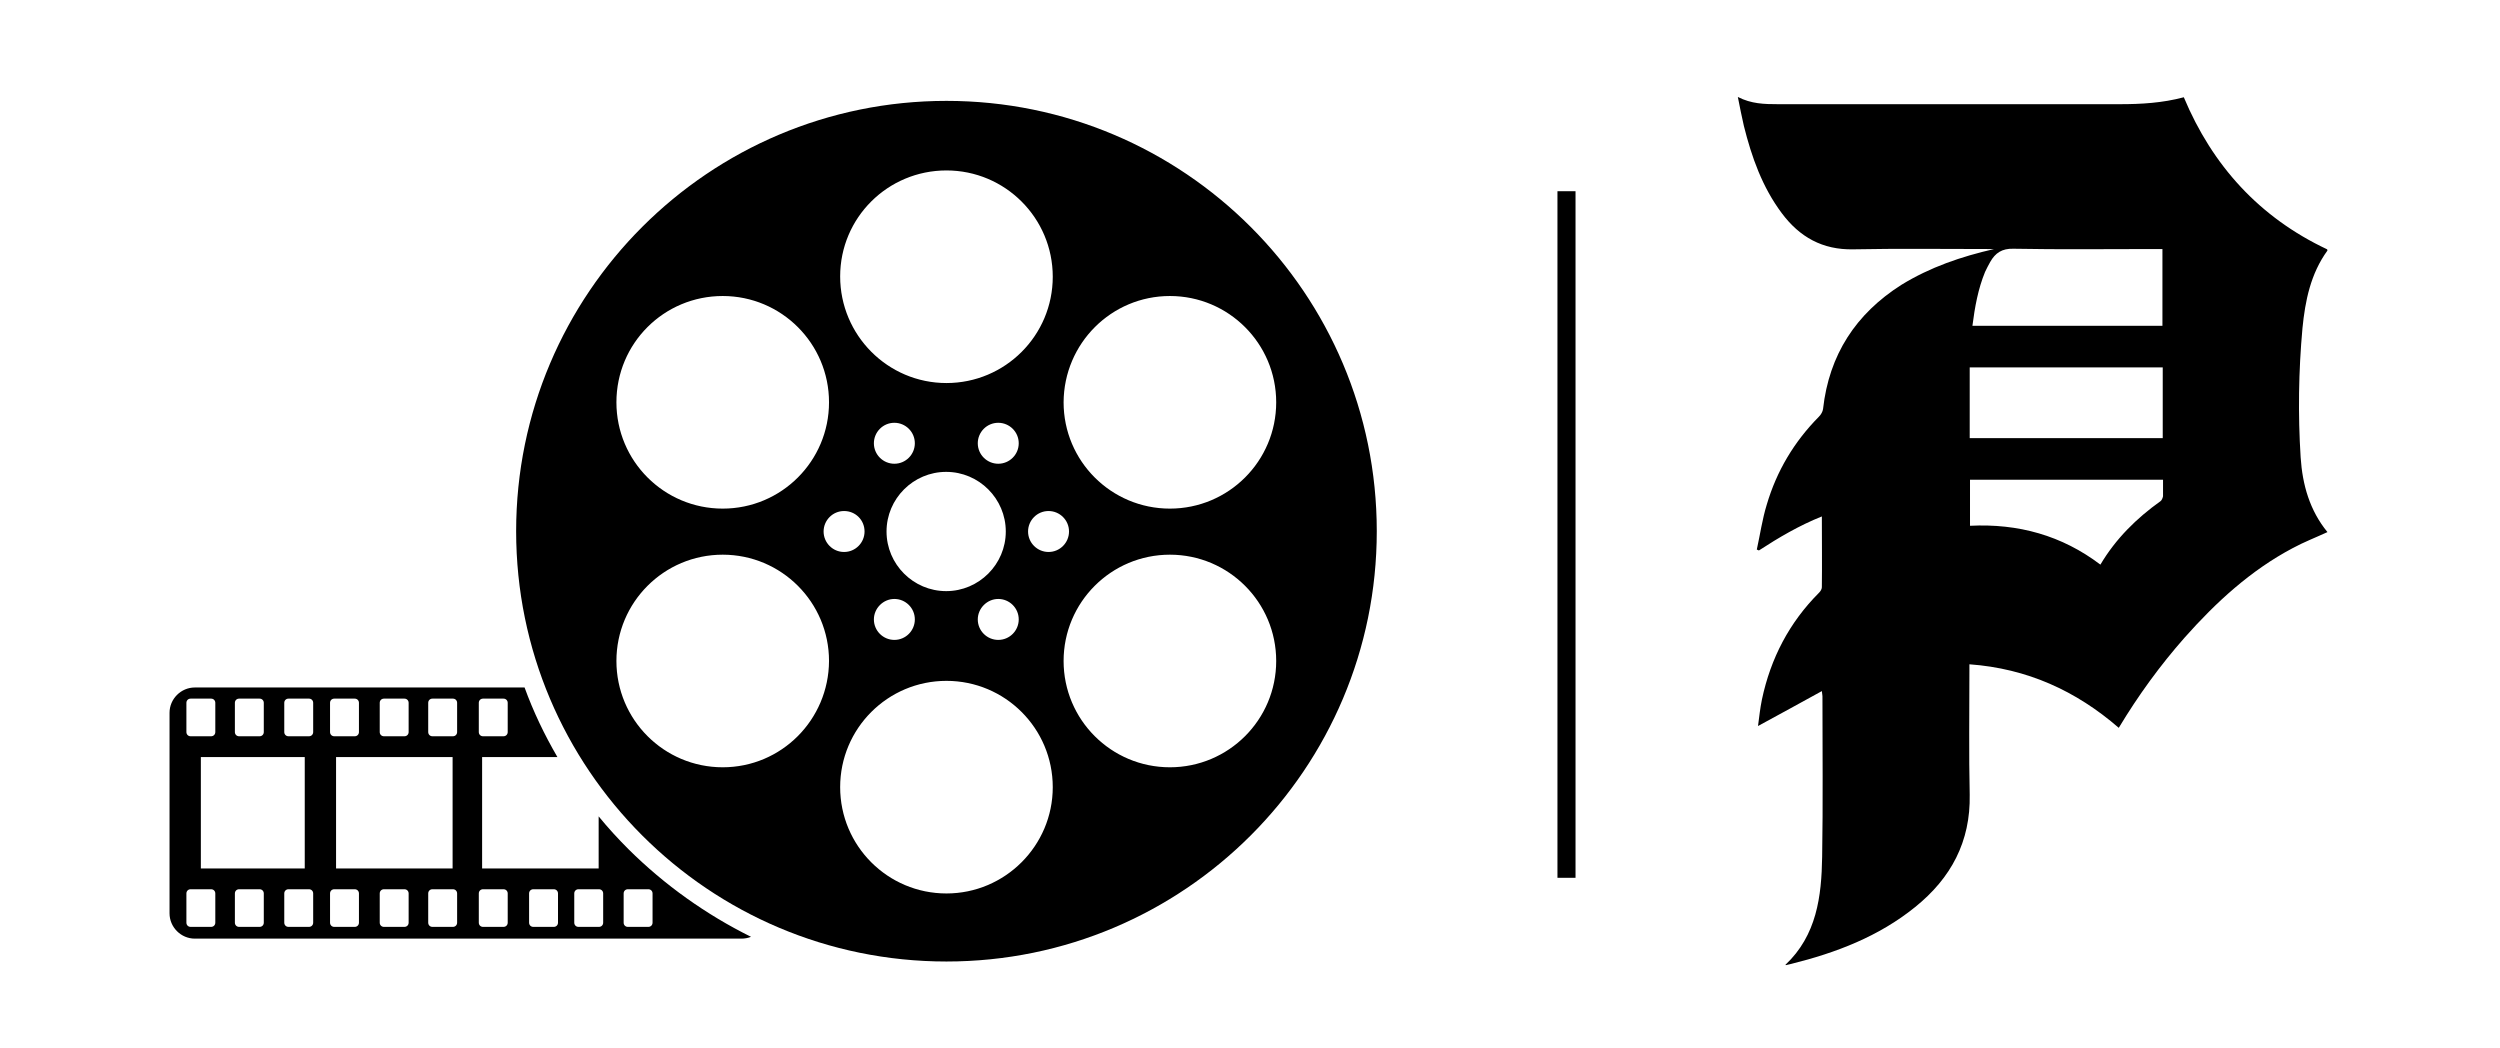 <?xml version="1.0" encoding="utf-8"?>
<!-- Generator: Adobe Illustrator 23.0.3, SVG Export Plug-In . SVG Version: 6.00 Build 0)  -->
<svg version="1.1" id="Layer_1" xmlns="http://www.w3.org/2000/svg" xmlns:xlink="http://www.w3.org/1999/xlink" x="0px" y="0px"
	 viewBox="0 0 830.2 348.1" style="enable-background:new 0 0 830.2 348.1;" xml:space="preserve">
<g>
	<path d="M662.2,82.7c-0.7,0-1.4,0-2.1,0c-14.9,0-29.8-0.2-44.7,0.1c-10.2,0.2-17.8-4.1-23.7-12c-6.5-8.7-10-18.6-12.6-29
		c-0.7-3-1.3-6.1-2-9.6c4.5,2.3,8.8,2.4,13.3,2.4c37.9,0,75.7,0,113.6,0c7,0,14.1-0.4,21.2-2.3c9.5,22.7,25.1,39.9,47.6,50.5
		c0,0.1,0.1,0.3,0.1,0.4c-5.6,7.7-7.4,16.7-8.3,25.8c-1.3,14.3-1.5,28.6-0.6,42.9c0.6,9.1,3,17.6,8.9,24.8
		c-3.9,1.8-7.8,3.3-11.5,5.3c-14,7.4-25.5,18-35.9,29.7c-8.2,9.3-15.4,19.2-21.9,30c-14.2-12.3-30.4-19.7-49.6-21.1
		c0,0.9,0,1.7,0,2.4c0,13.6-0.2,27.3,0.1,40.9c0.3,15.6-6.2,27.7-18.1,37.3c-12.1,9.8-26.3,15.2-41.2,18.9c-0.6,0.1-1.1,0.3-1.7,0.4
		c-0.1,0-0.1,0-0.2-0.1c10.4-9.8,12-22.7,12.2-35.9c0.3-17.7,0.1-35.5,0.1-53.3c0-0.3-0.1-0.7-0.2-1.7c-7.1,3.9-14,7.7-21.2,11.6
		c0.4-3,0.7-5.9,1.3-8.8c2.9-13.7,9.1-25.6,19-35.5c0.5-0.5,0.9-1.2,0.9-1.8c0.1-7.7,0-15.4,0-23.5c-7.5,3-14.3,7-20.9,11.3
		c-0.2-0.1-0.5-0.2-0.7-0.3c1.1-5,1.8-10,3.3-14.9c3.3-11.2,9.1-20.9,17.3-29.2c0.7-0.7,1.3-1.7,1.4-2.6c2-18,10.9-31.6,26-41.2
		C641,88.7,651.3,85.2,662.2,82.7z M655,108.2c21.2,0,42.2,0,63.1,0c0-8.6,0-17,0-25.5c-1,0-1.9,0-2.8,0c-15.6,0-31.1,0.2-46.7-0.1
		c-3.8-0.1-6,1.4-7.7,4.4c-0.6,1.1-1.2,2.2-1.7,3.3C656.9,95.9,655.8,101.9,655,108.2z M654.1,145.5c21.5,0,42.8,0,64.1,0
		c0-7.9,0-15.6,0-23.5c-21.4,0-42.7,0-64.1,0C654.1,129.9,654.1,137.6,654.1,145.5z M718.3,159.3c-21.6,0-42.9,0-64.1,0
		c0,5.2,0,10.2,0,15.3c16-0.8,30.5,3.2,43.3,12.9c5.1-8.6,12-15.4,20-21.1c0.4-0.3,0.7-1.1,0.8-1.6
		C718.3,163,718.3,161.3,718.3,159.3z"/>
</g>
<path d="M314.3,33.5c-78.9,0-142.9,64-142.9,142.9s64,142.9,142.9,142.9s142.9-64,142.9-142.9S393.2,33.5,314.3,33.5z M388.5,98.3
	c19.5,0,35.3,15.8,35.3,35.3c0,19.5-15.8,35.3-35.3,35.3c-19.5,0-35.3-15.8-35.3-35.3C353.3,114,369.1,98.3,388.5,98.3z M314.3,56.6
	c19.5,0,35.3,15.8,35.3,35.3c0,19.5-15.8,35.3-35.3,35.3S279,111.3,279,91.8C279,72.3,294.8,56.6,314.3,56.6z M297,198.9
	c3.7,0,6.8,3,6.8,6.8c0,3.7-3,6.8-6.8,6.8c-3.7,0-6.8-3-6.8-6.8C290.2,202,293.3,198.9,297,198.9z M290.2,147.2c0-3.7,3-6.8,6.8-6.8
	c3.7,0,6.8,3,6.8,6.8c0,3.7-3,6.8-6.8,6.8C293.3,154,290.2,151,290.2,147.2z M294.4,176.5c0-10.9,8.9-19.8,19.8-19.8
	c10.9,0,19.8,8.9,19.8,19.8c0,10.9-8.9,19.8-19.8,19.8C303.3,196.3,294.4,187.4,294.4,176.5z M331.5,198.9c3.7,0,6.8,3,6.8,6.8
	c0,3.7-3,6.8-6.8,6.8c-3.7,0-6.8-3-6.8-6.8C324.7,202,327.8,198.9,331.5,198.9z M331.5,154c-3.7,0-6.8-3-6.8-6.8
	c0-3.7,3-6.8,6.8-6.8c3.7,0,6.8,3,6.8,6.8C338.3,151,335.2,154,331.5,154z M240,98.3c19.5,0,35.3,15.8,35.3,35.3
	c0,19.5-15.8,35.3-35.3,35.3c-19.5,0-35.3-15.8-35.3-35.3C204.7,114,220.5,98.3,240,98.3z M240,254.8c-19.5,0-35.3-15.8-35.3-35.3
	c0-19.5,15.8-35.3,35.3-35.3c19.5,0,35.3,15.8,35.3,35.3C275.2,239,259.5,254.8,240,254.8z M273.5,176.5c0-3.7,3-6.8,6.8-6.8
	s6.8,3,6.8,6.8c0,3.7-3,6.8-6.8,6.8S273.5,180.2,273.5,176.5z M314.3,296.7c-19.5,0-35.3-15.8-35.3-35.3s15.8-35.3,35.3-35.3
	s35.3,15.8,35.3,35.3S333.7,296.7,314.3,296.7z M348.2,183.3c-3.7,0-6.8-3-6.8-6.8c0-3.7,3-6.8,6.8-6.8c3.7,0,6.8,3,6.8,6.8
	C355,180.2,352,183.3,348.2,183.3z M388.5,254.8c-19.5,0-35.3-15.8-35.3-35.3c0-19.5,15.8-35.3,35.3-35.3
	c19.5,0,35.3,15.8,35.3,35.3C423.8,239,408,254.8,388.5,254.8z"/>
<path d="M208.7,282c-3.5-3.5-6.8-7.1-9.9-10.9v17.3h-38.7v-18.5v-18.5h25c-4.3-7.4-8-15.1-10.9-23.1H64.7c-4.6,0-8.4,3.8-8.4,8.4
	v33.3v33.3c0,4.6,3.8,8.4,8.4,8.4h181.5c1.1,0,2.2-0.2,3.2-0.6C234.5,303.7,220.8,294,208.7,282z M159,233.4c0-0.8,0.6-1.4,1.4-1.4
	h6.8c0.8,0,1.4,0.6,1.4,1.4v9.7c0,0.8-0.6,1.4-1.4,1.4h-6.8c-0.8,0-1.4-0.6-1.4-1.4V233.4z M126.1,233.4c0-0.8,0.6-1.4,1.4-1.4h6.8
	c0.8,0,1.4,0.6,1.4,1.4v9.7c0,0.8-0.6,1.4-1.4,1.4h-6.8c-0.8,0-1.4-0.6-1.4-1.4V233.4z M150.3,251.4v18.5v18.5h-38.7v-18.5v-18.5
	H150.3z M109.6,233.4c0-0.8,0.6-1.4,1.4-1.4h6.8c0.8,0,1.4,0.6,1.4,1.4v9.7c0,0.8-0.6,1.4-1.4,1.4H111c-0.8,0-1.4-0.6-1.4-1.4V233.4
	z M78,233.4c0-0.8,0.6-1.4,1.4-1.4h6.8c0.8,0,1.4,0.6,1.4,1.4v9.7c0,0.8-0.6,1.4-1.4,1.4h-6.8c-0.8,0-1.4-0.6-1.4-1.4V233.4z
	 M101.2,251.4v18.5v18.5H66.7v-18.5v-18.5H101.2z M61.9,233.4c0-0.8,0.6-1.4,1.4-1.4h6.8c0.8,0,1.4,0.6,1.4,1.4v9.7
	c0,0.8-0.6,1.4-1.4,1.4h-6.8c-0.8,0-1.4-0.6-1.4-1.4V233.4z M71.5,306.4c0,0.8-0.6,1.4-1.4,1.4h-6.8c-0.8,0-1.4-0.6-1.4-1.4v-9.7
	c0-0.8,0.6-1.4,1.4-1.4h6.8c0.8,0,1.4,0.6,1.4,1.4V306.4z M87.6,306.4c0,0.8-0.6,1.4-1.4,1.4h-6.8c-0.8,0-1.4-0.6-1.4-1.4v-9.7
	c0-0.8,0.6-1.4,1.4-1.4h6.8c0.8,0,1.4,0.6,1.4,1.4V306.4z M104,306.4c0,0.8-0.6,1.4-1.4,1.4h-6.8c-0.8,0-1.4-0.6-1.4-1.4v-9.7
	c0-0.8,0.6-1.4,1.4-1.4h6.8c0.8,0,1.4,0.6,1.4,1.4V306.4z M104,243.1c0,0.8-0.6,1.4-1.4,1.4h-6.8c-0.8,0-1.4-0.6-1.4-1.4v-9.7
	c0-0.8,0.6-1.4,1.4-1.4h6.8c0.8,0,1.4,0.6,1.4,1.4V243.1z M119.2,306.4c0,0.8-0.6,1.4-1.4,1.4H111c-0.8,0-1.4-0.6-1.4-1.4v-9.7
	c0-0.8,0.6-1.4,1.4-1.4h6.8c0.8,0,1.4,0.6,1.4,1.4V306.4z M135.7,306.4c0,0.8-0.6,1.4-1.4,1.4h-6.8c-0.8,0-1.4-0.6-1.4-1.4v-9.7
	c0-0.8,0.6-1.4,1.4-1.4h6.8c0.8,0,1.4,0.6,1.4,1.4V306.4z M151.8,306.4c0,0.8-0.6,1.4-1.4,1.4h-6.8c-0.8,0-1.4-0.6-1.4-1.4v-9.7
	c0-0.8,0.6-1.4,1.4-1.4h6.8c0.8,0,1.4,0.6,1.4,1.4V306.4z M151.8,243.1c0,0.8-0.6,1.4-1.4,1.4h-6.8c-0.8,0-1.4-0.6-1.4-1.4v-9.7
	c0-0.8,0.6-1.4,1.4-1.4h6.8c0.8,0,1.4,0.6,1.4,1.4V243.1z M168.6,306.4c0,0.8-0.6,1.4-1.4,1.4h-6.8c-0.8,0-1.4-0.6-1.4-1.4v-9.7
	c0-0.8,0.6-1.4,1.4-1.4h6.8c0.8,0,1.4,0.6,1.4,1.4V306.4z M185.3,306.4c0,0.8-0.6,1.4-1.4,1.4h-6.8c-0.8,0-1.4-0.6-1.4-1.4v-9.7
	c0-0.8,0.6-1.4,1.4-1.4h6.8c0.8,0,1.4,0.6,1.4,1.4V306.4z M200.3,306.4c0,0.8-0.6,1.4-1.4,1.4h-6.8c-0.8,0-1.4-0.6-1.4-1.4v-9.7
	c0-0.8,0.6-1.4,1.4-1.4h6.8c0.8,0,1.4,0.6,1.4,1.4V306.4z M216.7,306.4c0,0.8-0.6,1.4-1.4,1.4h-6.8c-0.8,0-1.4-0.6-1.4-1.4v-9.7
	c0-0.8,0.6-1.4,1.4-1.4h6.8c0.8,0,1.4,0.6,1.4,1.4V306.4z"/>
<rect x="517.2" y="63.5" width="6" height="228"/>
</svg>
